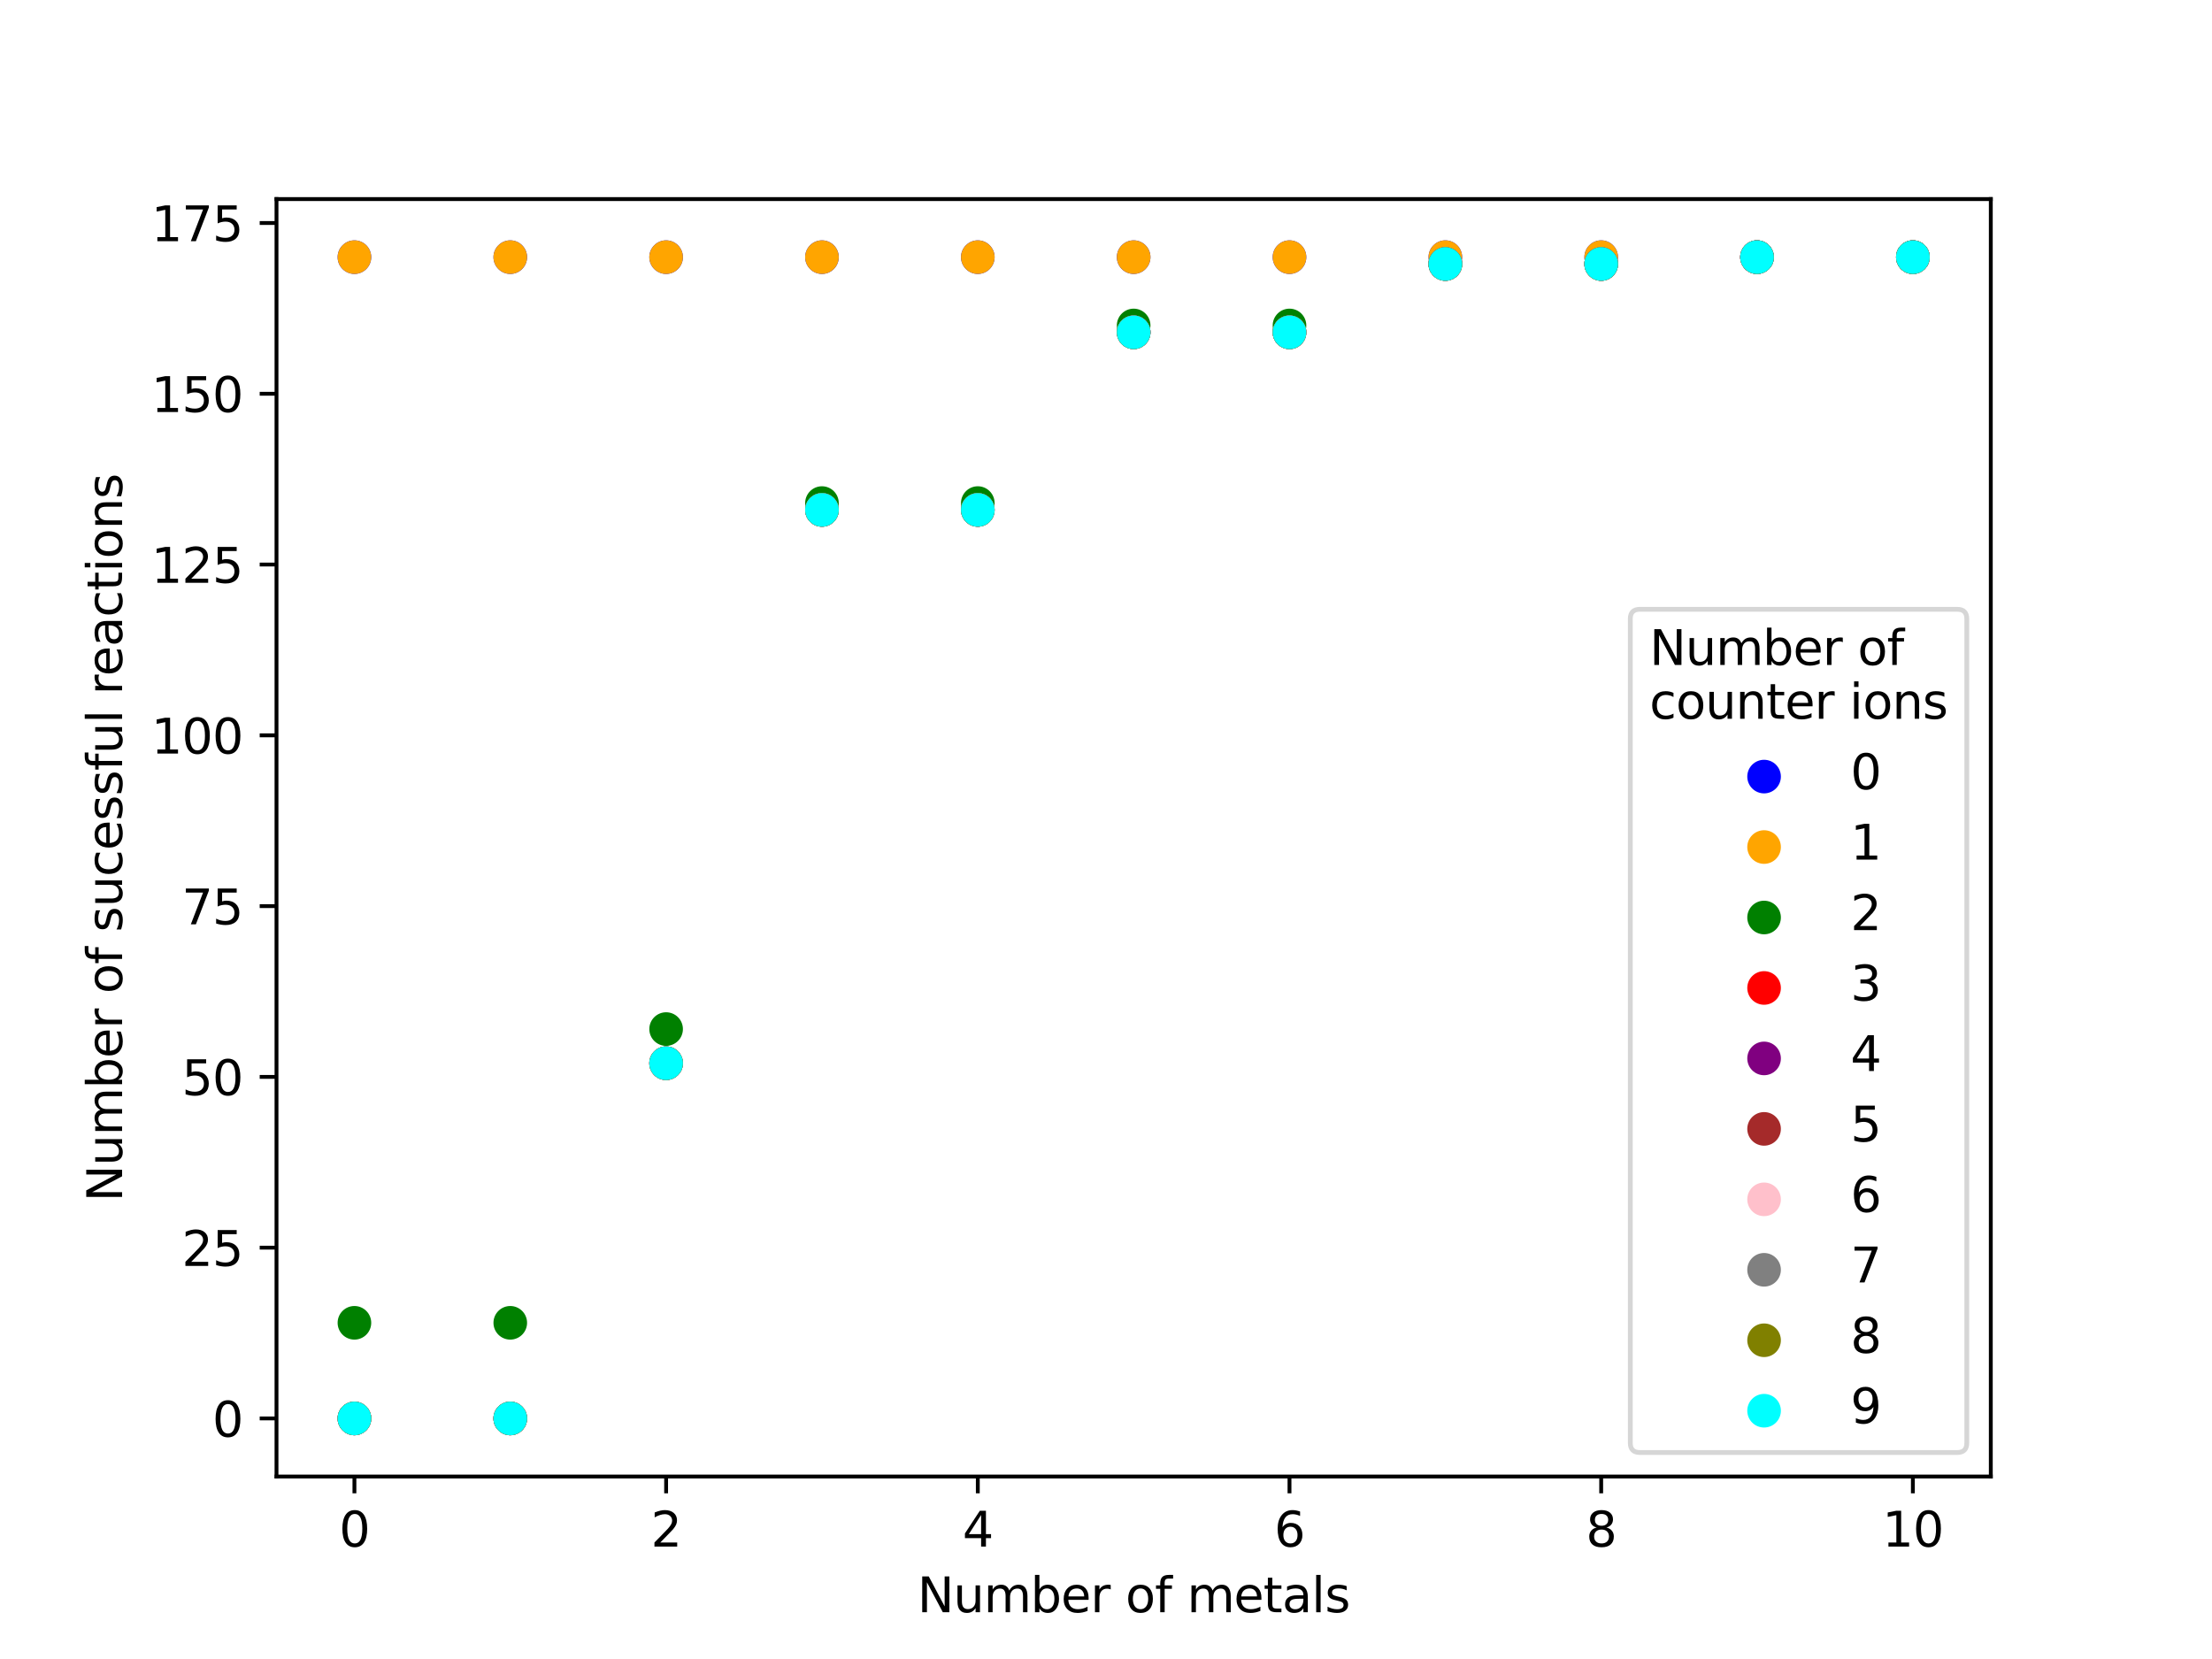 <?xml version="1.0" encoding="utf-8" standalone="no"?>
<!DOCTYPE svg PUBLIC "-//W3C//DTD SVG 1.1//EN"
  "http://www.w3.org/Graphics/SVG/1.1/DTD/svg11.dtd">
<svg xmlns:xlink="http://www.w3.org/1999/xlink" width="460.8pt" height="345.6pt" viewBox="0 0 460.8 345.6" xmlns="http://www.w3.org/2000/svg" version="1.1">
 <defs>
  <style type="text/css">*{stroke-linejoin: round; stroke-linecap: butt}</style>
 </defs>
 <g id="figure_1">
  <g id="patch_1">
   <path d="M 0 345.6 
L 460.8 345.6 
L 460.8 0 
L 0 0 
z
" style="fill: #ffffff"/>
  </g>
  <g id="axes_1">
   <g id="patch_2">
    <path d="M 57.6 307.584 
L 414.72 307.584 
L 414.72 41.472 
L 57.6 41.472 
z
" style="fill: #ffffff"/>
   </g>
   <g id="PathCollection_1">
    <defs>
     <path id="m3c2df9fb31" d="M 0 3 
C 0.796 3 1.559 2.684 2.121 2.121 
C 2.684 1.559 3 0.796 3 0 
C 3 -0.796 2.684 -1.559 2.121 -2.121 
C 1.559 -2.684 0.796 -3 0 -3 
C -0.796 -3 -1.559 -2.684 -2.121 -2.121 
C -2.684 -1.559 -3 -0.796 -3 0 
C -3 0.796 -2.684 1.559 -2.121 2.121 
C -1.559 2.684 -0.796 3 0 3 
z
" style="stroke: #0000ff"/>
    </defs>
    <g clip-path="url(#p693022cba6)">
     <use xlink:href="#m3c2df9fb31" x="73.833" y="53.568" style="fill: #0000ff; stroke: #0000ff"/>
     <use xlink:href="#m3c2df9fb31" x="106.298" y="53.568" style="fill: #0000ff; stroke: #0000ff"/>
     <use xlink:href="#m3c2df9fb31" x="138.764" y="53.568" style="fill: #0000ff; stroke: #0000ff"/>
     <use xlink:href="#m3c2df9fb31" x="171.229" y="53.568" style="fill: #0000ff; stroke: #0000ff"/>
     <use xlink:href="#m3c2df9fb31" x="203.695" y="53.568" style="fill: #0000ff; stroke: #0000ff"/>
     <use xlink:href="#m3c2df9fb31" x="236.16" y="53.568" style="fill: #0000ff; stroke: #0000ff"/>
     <use xlink:href="#m3c2df9fb31" x="268.625" y="53.568" style="fill: #0000ff; stroke: #0000ff"/>
     <use xlink:href="#m3c2df9fb31" x="333.556" y="53.568" style="fill: #0000ff; stroke: #0000ff"/>
     <use xlink:href="#m3c2df9fb31" x="366.022" y="53.568" style="fill: #0000ff; stroke: #0000ff"/>
     <use xlink:href="#m3c2df9fb31" x="398.487" y="53.568" style="fill: #0000ff; stroke: #0000ff"/>
     <use xlink:href="#m3c2df9fb31" x="301.091" y="53.568" style="fill: #0000ff; stroke: #0000ff"/>
    </g>
   </g>
   <g id="PathCollection_2">
    <defs>
     <path id="mc0af608141" d="M 0 3 
C 0.796 3 1.559 2.684 2.121 2.121 
C 2.684 1.559 3 0.796 3 0 
C 3 -0.796 2.684 -1.559 2.121 -2.121 
C 1.559 -2.684 0.796 -3 0 -3 
C -0.796 -3 -1.559 -2.684 -2.121 -2.121 
C -2.684 -1.559 -3 -0.796 -3 0 
C -3 0.796 -2.684 1.559 -2.121 2.121 
C -1.559 2.684 -0.796 3 0 3 
z
" style="stroke: #ffa500"/>
    </defs>
    <g clip-path="url(#p693022cba6)">
     <use xlink:href="#mc0af608141" x="73.833" y="53.568" style="fill: #ffa500; stroke: #ffa500"/>
     <use xlink:href="#mc0af608141" x="106.298" y="53.568" style="fill: #ffa500; stroke: #ffa500"/>
     <use xlink:href="#mc0af608141" x="138.764" y="53.568" style="fill: #ffa500; stroke: #ffa500"/>
     <use xlink:href="#mc0af608141" x="171.229" y="53.568" style="fill: #ffa500; stroke: #ffa500"/>
     <use xlink:href="#mc0af608141" x="203.695" y="53.568" style="fill: #ffa500; stroke: #ffa500"/>
     <use xlink:href="#mc0af608141" x="236.16" y="53.568" style="fill: #ffa500; stroke: #ffa500"/>
     <use xlink:href="#mc0af608141" x="268.625" y="53.568" style="fill: #ffa500; stroke: #ffa500"/>
     <use xlink:href="#mc0af608141" x="333.556" y="53.568" style="fill: #ffa500; stroke: #ffa500"/>
     <use xlink:href="#mc0af608141" x="398.487" y="53.568" style="fill: #ffa500; stroke: #ffa500"/>
     <use xlink:href="#mc0af608141" x="301.091" y="53.568" style="fill: #ffa500; stroke: #ffa500"/>
    </g>
   </g>
   <g id="PathCollection_3">
    <defs>
     <path id="m961f598b21" d="M 0 3 
C 0.796 3 1.559 2.684 2.121 2.121 
C 2.684 1.559 3 0.796 3 0 
C 3 -0.796 2.684 -1.559 2.121 -2.121 
C 1.559 -2.684 0.796 -3 0 -3 
C -0.796 -3 -1.559 -2.684 -2.121 -2.121 
C -2.684 -1.559 -3 -0.796 -3 0 
C -3 0.796 -2.684 1.559 -2.121 2.121 
C -1.559 2.684 -0.796 3 0 3 
z
" style="stroke: #008000"/>
    </defs>
    <g clip-path="url(#p693022cba6)">
     <use xlink:href="#m961f598b21" x="73.833" y="275.565" style="fill: #008000; stroke: #008000"/>
     <use xlink:href="#m961f598b21" x="106.298" y="275.565" style="fill: #008000; stroke: #008000"/>
     <use xlink:href="#m961f598b21" x="138.764" y="214.374" style="fill: #008000; stroke: #008000"/>
     <use xlink:href="#m961f598b21" x="171.229" y="104.798" style="fill: #008000; stroke: #008000"/>
     <use xlink:href="#m961f598b21" x="203.695" y="104.798" style="fill: #008000; stroke: #008000"/>
     <use xlink:href="#m961f598b21" x="236.16" y="67.799" style="fill: #008000; stroke: #008000"/>
     <use xlink:href="#m961f598b21" x="268.625" y="67.799" style="fill: #008000; stroke: #008000"/>
     <use xlink:href="#m961f598b21" x="333.556" y="54.991" style="fill: #008000; stroke: #008000"/>
     <use xlink:href="#m961f598b21" x="366.022" y="53.568" style="fill: #008000; stroke: #008000"/>
     <use xlink:href="#m961f598b21" x="398.487" y="53.568" style="fill: #008000; stroke: #008000"/>
     <use xlink:href="#m961f598b21" x="301.091" y="54.991" style="fill: #008000; stroke: #008000"/>
    </g>
   </g>
   <g id="PathCollection_4">
    <defs>
     <path id="m3fa88c0704" d="M 0 3 
C 0.796 3 1.559 2.684 2.121 2.121 
C 2.684 1.559 3 0.796 3 0 
C 3 -0.796 2.684 -1.559 2.121 -2.121 
C 1.559 -2.684 0.796 -3 0 -3 
C -0.796 -3 -1.559 -2.684 -2.121 -2.121 
C -2.684 -1.559 -3 -0.796 -3 0 
C -3 0.796 -2.684 1.559 -2.121 2.121 
C -1.559 2.684 -0.796 3 0 3 
z
" style="stroke: #ff0000"/>
    </defs>
    <g clip-path="url(#p693022cba6)">
     <use xlink:href="#m3fa88c0704" x="73.833" y="295.488" style="fill: #ff0000; stroke: #ff0000"/>
     <use xlink:href="#m3fa88c0704" x="106.298" y="295.488" style="fill: #ff0000; stroke: #ff0000"/>
     <use xlink:href="#m3fa88c0704" x="138.764" y="221.489" style="fill: #ff0000; stroke: #ff0000"/>
     <use xlink:href="#m3fa88c0704" x="171.229" y="106.221" style="fill: #ff0000; stroke: #ff0000"/>
     <use xlink:href="#m3fa88c0704" x="203.695" y="106.221" style="fill: #ff0000; stroke: #ff0000"/>
     <use xlink:href="#m3fa88c0704" x="236.16" y="69.222" style="fill: #ff0000; stroke: #ff0000"/>
     <use xlink:href="#m3fa88c0704" x="268.625" y="69.222" style="fill: #ff0000; stroke: #ff0000"/>
     <use xlink:href="#m3fa88c0704" x="301.091" y="54.991" style="fill: #ff0000; stroke: #ff0000"/>
     <use xlink:href="#m3fa88c0704" x="333.556" y="54.991" style="fill: #ff0000; stroke: #ff0000"/>
     <use xlink:href="#m3fa88c0704" x="366.022" y="53.568" style="fill: #ff0000; stroke: #ff0000"/>
     <use xlink:href="#m3fa88c0704" x="398.487" y="53.568" style="fill: #ff0000; stroke: #ff0000"/>
    </g>
   </g>
   <g id="PathCollection_5">
    <defs>
     <path id="m3fbda1995a" d="M 0 3 
C 0.796 3 1.559 2.684 2.121 2.121 
C 2.684 1.559 3 0.796 3 0 
C 3 -0.796 2.684 -1.559 2.121 -2.121 
C 1.559 -2.684 0.796 -3 0 -3 
C -0.796 -3 -1.559 -2.684 -2.121 -2.121 
C -2.684 -1.559 -3 -0.796 -3 0 
C -3 0.796 -2.684 1.559 -2.121 2.121 
C -1.559 2.684 -0.796 3 0 3 
z
" style="stroke: #800080"/>
    </defs>
    <g clip-path="url(#p693022cba6)">
     <use xlink:href="#m3fbda1995a" x="73.833" y="295.488" style="fill: #800080; stroke: #800080"/>
     <use xlink:href="#m3fbda1995a" x="106.298" y="295.488" style="fill: #800080; stroke: #800080"/>
     <use xlink:href="#m3fbda1995a" x="138.764" y="221.489" style="fill: #800080; stroke: #800080"/>
     <use xlink:href="#m3fbda1995a" x="171.229" y="106.221" style="fill: #800080; stroke: #800080"/>
     <use xlink:href="#m3fbda1995a" x="203.695" y="106.221" style="fill: #800080; stroke: #800080"/>
     <use xlink:href="#m3fbda1995a" x="236.16" y="69.222" style="fill: #800080; stroke: #800080"/>
     <use xlink:href="#m3fbda1995a" x="268.625" y="69.222" style="fill: #800080; stroke: #800080"/>
     <use xlink:href="#m3fbda1995a" x="301.091" y="54.991" style="fill: #800080; stroke: #800080"/>
     <use xlink:href="#m3fbda1995a" x="333.556" y="54.991" style="fill: #800080; stroke: #800080"/>
     <use xlink:href="#m3fbda1995a" x="366.022" y="53.568" style="fill: #800080; stroke: #800080"/>
     <use xlink:href="#m3fbda1995a" x="398.487" y="53.568" style="fill: #800080; stroke: #800080"/>
    </g>
   </g>
   <g id="PathCollection_6">
    <defs>
     <path id="m7c417152aa" d="M 0 3 
C 0.796 3 1.559 2.684 2.121 2.121 
C 2.684 1.559 3 0.796 3 0 
C 3 -0.796 2.684 -1.559 2.121 -2.121 
C 1.559 -2.684 0.796 -3 0 -3 
C -0.796 -3 -1.559 -2.684 -2.121 -2.121 
C -2.684 -1.559 -3 -0.796 -3 0 
C -3 0.796 -2.684 1.559 -2.121 2.121 
C -1.559 2.684 -0.796 3 0 3 
z
" style="stroke: #a52a2a"/>
    </defs>
    <g clip-path="url(#p693022cba6)">
     <use xlink:href="#m7c417152aa" x="73.833" y="295.488" style="fill: #a52a2a; stroke: #a52a2a"/>
     <use xlink:href="#m7c417152aa" x="106.298" y="295.488" style="fill: #a52a2a; stroke: #a52a2a"/>
     <use xlink:href="#m7c417152aa" x="138.764" y="221.489" style="fill: #a52a2a; stroke: #a52a2a"/>
     <use xlink:href="#m7c417152aa" x="171.229" y="106.221" style="fill: #a52a2a; stroke: #a52a2a"/>
     <use xlink:href="#m7c417152aa" x="203.695" y="106.221" style="fill: #a52a2a; stroke: #a52a2a"/>
     <use xlink:href="#m7c417152aa" x="236.16" y="69.222" style="fill: #a52a2a; stroke: #a52a2a"/>
     <use xlink:href="#m7c417152aa" x="301.091" y="54.991" style="fill: #a52a2a; stroke: #a52a2a"/>
     <use xlink:href="#m7c417152aa" x="333.556" y="54.991" style="fill: #a52a2a; stroke: #a52a2a"/>
     <use xlink:href="#m7c417152aa" x="366.022" y="53.568" style="fill: #a52a2a; stroke: #a52a2a"/>
     <use xlink:href="#m7c417152aa" x="398.487" y="53.568" style="fill: #a52a2a; stroke: #a52a2a"/>
     <use xlink:href="#m7c417152aa" x="268.625" y="69.222" style="fill: #a52a2a; stroke: #a52a2a"/>
    </g>
   </g>
   <g id="PathCollection_7">
    <defs>
     <path id="m33fa71c4ae" d="M 0 3 
C 0.796 3 1.559 2.684 2.121 2.121 
C 2.684 1.559 3 0.796 3 0 
C 3 -0.796 2.684 -1.559 2.121 -2.121 
C 1.559 -2.684 0.796 -3 0 -3 
C -0.796 -3 -1.559 -2.684 -2.121 -2.121 
C -2.684 -1.559 -3 -0.796 -3 0 
C -3 0.796 -2.684 1.559 -2.121 2.121 
C -1.559 2.684 -0.796 3 0 3 
z
" style="stroke: #ffc0cb"/>
    </defs>
    <g clip-path="url(#p693022cba6)">
     <use xlink:href="#m33fa71c4ae" x="73.833" y="295.488" style="fill: #ffc0cb; stroke: #ffc0cb"/>
     <use xlink:href="#m33fa71c4ae" x="106.298" y="295.488" style="fill: #ffc0cb; stroke: #ffc0cb"/>
     <use xlink:href="#m33fa71c4ae" x="138.764" y="221.489" style="fill: #ffc0cb; stroke: #ffc0cb"/>
     <use xlink:href="#m33fa71c4ae" x="171.229" y="106.221" style="fill: #ffc0cb; stroke: #ffc0cb"/>
     <use xlink:href="#m33fa71c4ae" x="203.695" y="106.221" style="fill: #ffc0cb; stroke: #ffc0cb"/>
     <use xlink:href="#m33fa71c4ae" x="236.16" y="69.222" style="fill: #ffc0cb; stroke: #ffc0cb"/>
     <use xlink:href="#m33fa71c4ae" x="301.091" y="54.991" style="fill: #ffc0cb; stroke: #ffc0cb"/>
     <use xlink:href="#m33fa71c4ae" x="333.556" y="54.991" style="fill: #ffc0cb; stroke: #ffc0cb"/>
     <use xlink:href="#m33fa71c4ae" x="366.022" y="53.568" style="fill: #ffc0cb; stroke: #ffc0cb"/>
     <use xlink:href="#m33fa71c4ae" x="398.487" y="53.568" style="fill: #ffc0cb; stroke: #ffc0cb"/>
     <use xlink:href="#m33fa71c4ae" x="268.625" y="69.222" style="fill: #ffc0cb; stroke: #ffc0cb"/>
    </g>
   </g>
   <g id="PathCollection_8">
    <defs>
     <path id="m81c1a10c35" d="M 0 3 
C 0.796 3 1.559 2.684 2.121 2.121 
C 2.684 1.559 3 0.796 3 0 
C 3 -0.796 2.684 -1.559 2.121 -2.121 
C 1.559 -2.684 0.796 -3 0 -3 
C -0.796 -3 -1.559 -2.684 -2.121 -2.121 
C -2.684 -1.559 -3 -0.796 -3 0 
C -3 0.796 -2.684 1.559 -2.121 2.121 
C -1.559 2.684 -0.796 3 0 3 
z
" style="stroke: #808080"/>
    </defs>
    <g clip-path="url(#p693022cba6)">
     <use xlink:href="#m81c1a10c35" x="73.833" y="295.488" style="fill: #808080; stroke: #808080"/>
     <use xlink:href="#m81c1a10c35" x="106.298" y="295.488" style="fill: #808080; stroke: #808080"/>
     <use xlink:href="#m81c1a10c35" x="138.764" y="221.489" style="fill: #808080; stroke: #808080"/>
     <use xlink:href="#m81c1a10c35" x="171.229" y="106.221" style="fill: #808080; stroke: #808080"/>
     <use xlink:href="#m81c1a10c35" x="203.695" y="106.221" style="fill: #808080; stroke: #808080"/>
     <use xlink:href="#m81c1a10c35" x="236.16" y="69.222" style="fill: #808080; stroke: #808080"/>
     <use xlink:href="#m81c1a10c35" x="301.091" y="54.991" style="fill: #808080; stroke: #808080"/>
     <use xlink:href="#m81c1a10c35" x="333.556" y="54.991" style="fill: #808080; stroke: #808080"/>
     <use xlink:href="#m81c1a10c35" x="366.022" y="53.568" style="fill: #808080; stroke: #808080"/>
     <use xlink:href="#m81c1a10c35" x="398.487" y="53.568" style="fill: #808080; stroke: #808080"/>
     <use xlink:href="#m81c1a10c35" x="268.625" y="69.222" style="fill: #808080; stroke: #808080"/>
    </g>
   </g>
   <g id="PathCollection_9">
    <defs>
     <path id="m18d549d0c8" d="M 0 3 
C 0.796 3 1.559 2.684 2.121 2.121 
C 2.684 1.559 3 0.796 3 0 
C 3 -0.796 2.684 -1.559 2.121 -2.121 
C 1.559 -2.684 0.796 -3 0 -3 
C -0.796 -3 -1.559 -2.684 -2.121 -2.121 
C -2.684 -1.559 -3 -0.796 -3 0 
C -3 0.796 -2.684 1.559 -2.121 2.121 
C -1.559 2.684 -0.796 3 0 3 
z
" style="stroke: #808000"/>
    </defs>
    <g clip-path="url(#p693022cba6)">
     <use xlink:href="#m18d549d0c8" x="73.833" y="295.488" style="fill: #808000; stroke: #808000"/>
     <use xlink:href="#m18d549d0c8" x="106.298" y="295.488" style="fill: #808000; stroke: #808000"/>
     <use xlink:href="#m18d549d0c8" x="138.764" y="221.489" style="fill: #808000; stroke: #808000"/>
     <use xlink:href="#m18d549d0c8" x="171.229" y="106.221" style="fill: #808000; stroke: #808000"/>
     <use xlink:href="#m18d549d0c8" x="203.695" y="106.221" style="fill: #808000; stroke: #808000"/>
     <use xlink:href="#m18d549d0c8" x="236.16" y="69.222" style="fill: #808000; stroke: #808000"/>
     <use xlink:href="#m18d549d0c8" x="301.091" y="54.991" style="fill: #808000; stroke: #808000"/>
     <use xlink:href="#m18d549d0c8" x="333.556" y="54.991" style="fill: #808000; stroke: #808000"/>
     <use xlink:href="#m18d549d0c8" x="366.022" y="53.568" style="fill: #808000; stroke: #808000"/>
     <use xlink:href="#m18d549d0c8" x="398.487" y="53.568" style="fill: #808000; stroke: #808000"/>
     <use xlink:href="#m18d549d0c8" x="268.625" y="69.222" style="fill: #808000; stroke: #808000"/>
    </g>
   </g>
   <g id="PathCollection_10">
    <defs>
     <path id="m7b844d0c70" d="M 0 3 
C 0.796 3 1.559 2.684 2.121 2.121 
C 2.684 1.559 3 0.796 3 0 
C 3 -0.796 2.684 -1.559 2.121 -2.121 
C 1.559 -2.684 0.796 -3 0 -3 
C -0.796 -3 -1.559 -2.684 -2.121 -2.121 
C -2.684 -1.559 -3 -0.796 -3 0 
C -3 0.796 -2.684 1.559 -2.121 2.121 
C -1.559 2.684 -0.796 3 0 3 
z
" style="stroke: #00ffff"/>
    </defs>
    <g clip-path="url(#p693022cba6)">
     <use xlink:href="#m7b844d0c70" x="73.833" y="295.488" style="fill: #00ffff; stroke: #00ffff"/>
     <use xlink:href="#m7b844d0c70" x="106.298" y="295.488" style="fill: #00ffff; stroke: #00ffff"/>
     <use xlink:href="#m7b844d0c70" x="138.764" y="221.489" style="fill: #00ffff; stroke: #00ffff"/>
     <use xlink:href="#m7b844d0c70" x="171.229" y="106.221" style="fill: #00ffff; stroke: #00ffff"/>
     <use xlink:href="#m7b844d0c70" x="203.695" y="106.221" style="fill: #00ffff; stroke: #00ffff"/>
     <use xlink:href="#m7b844d0c70" x="236.16" y="69.222" style="fill: #00ffff; stroke: #00ffff"/>
     <use xlink:href="#m7b844d0c70" x="301.091" y="54.991" style="fill: #00ffff; stroke: #00ffff"/>
     <use xlink:href="#m7b844d0c70" x="333.556" y="54.991" style="fill: #00ffff; stroke: #00ffff"/>
     <use xlink:href="#m7b844d0c70" x="366.022" y="53.568" style="fill: #00ffff; stroke: #00ffff"/>
     <use xlink:href="#m7b844d0c70" x="398.487" y="53.568" style="fill: #00ffff; stroke: #00ffff"/>
     <use xlink:href="#m7b844d0c70" x="268.625" y="69.222" style="fill: #00ffff; stroke: #00ffff"/>
    </g>
   </g>
   <g id="matplotlib.axis_1">
    <g id="xtick_1">
     <g id="line2d_1">
      <defs>
       <path id="mc5e85be630" d="M 0 0 
L 0 3.5 
" style="stroke: #000000; stroke-width: 0.8"/>
      </defs>
      <g>
       <use xlink:href="#mc5e85be630" x="73.833" y="307.584" style="stroke: #000000; stroke-width: 0.8"/>
      </g>
     </g>
     <g id="text_1">
      <!-- 0 -->
      <g transform="translate(70.651 322.182) scale(0.1 -0.1)">
       <defs>
        <path id="DejaVuSans-30" d="M 2034 4250 
Q 1547 4250 1301 3770 
Q 1056 3291 1056 2328 
Q 1056 1369 1301 889 
Q 1547 409 2034 409 
Q 2525 409 2770 889 
Q 3016 1369 3016 2328 
Q 3016 3291 2770 3770 
Q 2525 4250 2034 4250 
z
M 2034 4750 
Q 2819 4750 3233 4129 
Q 3647 3509 3647 2328 
Q 3647 1150 3233 529 
Q 2819 -91 2034 -91 
Q 1250 -91 836 529 
Q 422 1150 422 2328 
Q 422 3509 836 4129 
Q 1250 4750 2034 4750 
z
" transform="scale(0.016)"/>
       </defs>
       <use xlink:href="#DejaVuSans-30"/>
      </g>
     </g>
    </g>
    <g id="xtick_2">
     <g id="line2d_2">
      <g>
       <use xlink:href="#mc5e85be630" x="138.764" y="307.584" style="stroke: #000000; stroke-width: 0.8"/>
      </g>
     </g>
     <g id="text_2">
      <!-- 2 -->
      <g transform="translate(135.582 322.182) scale(0.1 -0.1)">
       <defs>
        <path id="DejaVuSans-32" d="M 1228 531 
L 3431 531 
L 3431 0 
L 469 0 
L 469 531 
Q 828 903 1448 1529 
Q 2069 2156 2228 2338 
Q 2531 2678 2651 2914 
Q 2772 3150 2772 3378 
Q 2772 3750 2511 3984 
Q 2250 4219 1831 4219 
Q 1534 4219 1204 4116 
Q 875 4013 500 3803 
L 500 4441 
Q 881 4594 1212 4672 
Q 1544 4750 1819 4750 
Q 2544 4750 2975 4387 
Q 3406 4025 3406 3419 
Q 3406 3131 3298 2873 
Q 3191 2616 2906 2266 
Q 2828 2175 2409 1742 
Q 1991 1309 1228 531 
z
" transform="scale(0.016)"/>
       </defs>
       <use xlink:href="#DejaVuSans-32"/>
      </g>
     </g>
    </g>
    <g id="xtick_3">
     <g id="line2d_3">
      <g>
       <use xlink:href="#mc5e85be630" x="203.695" y="307.584" style="stroke: #000000; stroke-width: 0.8"/>
      </g>
     </g>
     <g id="text_3">
      <!-- 4 -->
      <g transform="translate(200.513 322.182) scale(0.1 -0.1)">
       <defs>
        <path id="DejaVuSans-34" d="M 2419 4116 
L 825 1625 
L 2419 1625 
L 2419 4116 
z
M 2253 4666 
L 3047 4666 
L 3047 1625 
L 3713 1625 
L 3713 1100 
L 3047 1100 
L 3047 0 
L 2419 0 
L 2419 1100 
L 313 1100 
L 313 1709 
L 2253 4666 
z
" transform="scale(0.016)"/>
       </defs>
       <use xlink:href="#DejaVuSans-34"/>
      </g>
     </g>
    </g>
    <g id="xtick_4">
     <g id="line2d_4">
      <g>
       <use xlink:href="#mc5e85be630" x="268.625" y="307.584" style="stroke: #000000; stroke-width: 0.8"/>
      </g>
     </g>
     <g id="text_4">
      <!-- 6 -->
      <g transform="translate(265.444 322.182) scale(0.1 -0.1)">
       <defs>
        <path id="DejaVuSans-36" d="M 2113 2584 
Q 1688 2584 1439 2293 
Q 1191 2003 1191 1497 
Q 1191 994 1439 701 
Q 1688 409 2113 409 
Q 2538 409 2786 701 
Q 3034 994 3034 1497 
Q 3034 2003 2786 2293 
Q 2538 2584 2113 2584 
z
M 3366 4563 
L 3366 3988 
Q 3128 4100 2886 4159 
Q 2644 4219 2406 4219 
Q 1781 4219 1451 3797 
Q 1122 3375 1075 2522 
Q 1259 2794 1537 2939 
Q 1816 3084 2150 3084 
Q 2853 3084 3261 2657 
Q 3669 2231 3669 1497 
Q 3669 778 3244 343 
Q 2819 -91 2113 -91 
Q 1303 -91 875 529 
Q 447 1150 447 2328 
Q 447 3434 972 4092 
Q 1497 4750 2381 4750 
Q 2619 4750 2861 4703 
Q 3103 4656 3366 4563 
z
" transform="scale(0.016)"/>
       </defs>
       <use xlink:href="#DejaVuSans-36"/>
      </g>
     </g>
    </g>
    <g id="xtick_5">
     <g id="line2d_5">
      <g>
       <use xlink:href="#mc5e85be630" x="333.556" y="307.584" style="stroke: #000000; stroke-width: 0.8"/>
      </g>
     </g>
     <g id="text_5">
      <!-- 8 -->
      <g transform="translate(330.375 322.182) scale(0.1 -0.1)">
       <defs>
        <path id="DejaVuSans-38" d="M 2034 2216 
Q 1584 2216 1326 1975 
Q 1069 1734 1069 1313 
Q 1069 891 1326 650 
Q 1584 409 2034 409 
Q 2484 409 2743 651 
Q 3003 894 3003 1313 
Q 3003 1734 2745 1975 
Q 2488 2216 2034 2216 
z
M 1403 2484 
Q 997 2584 770 2862 
Q 544 3141 544 3541 
Q 544 4100 942 4425 
Q 1341 4750 2034 4750 
Q 2731 4750 3128 4425 
Q 3525 4100 3525 3541 
Q 3525 3141 3298 2862 
Q 3072 2584 2669 2484 
Q 3125 2378 3379 2068 
Q 3634 1759 3634 1313 
Q 3634 634 3220 271 
Q 2806 -91 2034 -91 
Q 1263 -91 848 271 
Q 434 634 434 1313 
Q 434 1759 690 2068 
Q 947 2378 1403 2484 
z
M 1172 3481 
Q 1172 3119 1398 2916 
Q 1625 2713 2034 2713 
Q 2441 2713 2670 2916 
Q 2900 3119 2900 3481 
Q 2900 3844 2670 4047 
Q 2441 4250 2034 4250 
Q 1625 4250 1398 4047 
Q 1172 3844 1172 3481 
z
" transform="scale(0.016)"/>
       </defs>
       <use xlink:href="#DejaVuSans-38"/>
      </g>
     </g>
    </g>
    <g id="xtick_6">
     <g id="line2d_6">
      <g>
       <use xlink:href="#mc5e85be630" x="398.487" y="307.584" style="stroke: #000000; stroke-width: 0.8"/>
      </g>
     </g>
     <g id="text_6">
      <!-- 10 -->
      <g transform="translate(392.125 322.182) scale(0.1 -0.1)">
       <defs>
        <path id="DejaVuSans-31" d="M 794 531 
L 1825 531 
L 1825 4091 
L 703 3866 
L 703 4441 
L 1819 4666 
L 2450 4666 
L 2450 531 
L 3481 531 
L 3481 0 
L 794 0 
L 794 531 
z
" transform="scale(0.016)"/>
       </defs>
       <use xlink:href="#DejaVuSans-31"/>
       <use xlink:href="#DejaVuSans-30" x="63.623"/>
      </g>
     </g>
    </g>
    <g id="text_7">
     <!-- Number of metals -->
     <g transform="translate(191.112 335.861) scale(0.1 -0.1)">
      <defs>
       <path id="DejaVuSans-4e" d="M 628 4666 
L 1478 4666 
L 3547 763 
L 3547 4666 
L 4159 4666 
L 4159 0 
L 3309 0 
L 1241 3903 
L 1241 0 
L 628 0 
L 628 4666 
z
" transform="scale(0.016)"/>
       <path id="DejaVuSans-75" d="M 544 1381 
L 544 3500 
L 1119 3500 
L 1119 1403 
Q 1119 906 1312 657 
Q 1506 409 1894 409 
Q 2359 409 2629 706 
Q 2900 1003 2900 1516 
L 2900 3500 
L 3475 3500 
L 3475 0 
L 2900 0 
L 2900 538 
Q 2691 219 2414 64 
Q 2138 -91 1772 -91 
Q 1169 -91 856 284 
Q 544 659 544 1381 
z
M 1991 3584 
L 1991 3584 
z
" transform="scale(0.016)"/>
       <path id="DejaVuSans-6d" d="M 3328 2828 
Q 3544 3216 3844 3400 
Q 4144 3584 4550 3584 
Q 5097 3584 5394 3201 
Q 5691 2819 5691 2113 
L 5691 0 
L 5113 0 
L 5113 2094 
Q 5113 2597 4934 2840 
Q 4756 3084 4391 3084 
Q 3944 3084 3684 2787 
Q 3425 2491 3425 1978 
L 3425 0 
L 2847 0 
L 2847 2094 
Q 2847 2600 2669 2842 
Q 2491 3084 2119 3084 
Q 1678 3084 1418 2786 
Q 1159 2488 1159 1978 
L 1159 0 
L 581 0 
L 581 3500 
L 1159 3500 
L 1159 2956 
Q 1356 3278 1631 3431 
Q 1906 3584 2284 3584 
Q 2666 3584 2933 3390 
Q 3200 3197 3328 2828 
z
" transform="scale(0.016)"/>
       <path id="DejaVuSans-62" d="M 3116 1747 
Q 3116 2381 2855 2742 
Q 2594 3103 2138 3103 
Q 1681 3103 1420 2742 
Q 1159 2381 1159 1747 
Q 1159 1113 1420 752 
Q 1681 391 2138 391 
Q 2594 391 2855 752 
Q 3116 1113 3116 1747 
z
M 1159 2969 
Q 1341 3281 1617 3432 
Q 1894 3584 2278 3584 
Q 2916 3584 3314 3078 
Q 3713 2572 3713 1747 
Q 3713 922 3314 415 
Q 2916 -91 2278 -91 
Q 1894 -91 1617 61 
Q 1341 213 1159 525 
L 1159 0 
L 581 0 
L 581 4863 
L 1159 4863 
L 1159 2969 
z
" transform="scale(0.016)"/>
       <path id="DejaVuSans-65" d="M 3597 1894 
L 3597 1613 
L 953 1613 
Q 991 1019 1311 708 
Q 1631 397 2203 397 
Q 2534 397 2845 478 
Q 3156 559 3463 722 
L 3463 178 
Q 3153 47 2828 -22 
Q 2503 -91 2169 -91 
Q 1331 -91 842 396 
Q 353 884 353 1716 
Q 353 2575 817 3079 
Q 1281 3584 2069 3584 
Q 2775 3584 3186 3129 
Q 3597 2675 3597 1894 
z
M 3022 2063 
Q 3016 2534 2758 2815 
Q 2500 3097 2075 3097 
Q 1594 3097 1305 2825 
Q 1016 2553 972 2059 
L 3022 2063 
z
" transform="scale(0.016)"/>
       <path id="DejaVuSans-72" d="M 2631 2963 
Q 2534 3019 2420 3045 
Q 2306 3072 2169 3072 
Q 1681 3072 1420 2755 
Q 1159 2438 1159 1844 
L 1159 0 
L 581 0 
L 581 3500 
L 1159 3500 
L 1159 2956 
Q 1341 3275 1631 3429 
Q 1922 3584 2338 3584 
Q 2397 3584 2469 3576 
Q 2541 3569 2628 3553 
L 2631 2963 
z
" transform="scale(0.016)"/>
       <path id="DejaVuSans-20" transform="scale(0.016)"/>
       <path id="DejaVuSans-6f" d="M 1959 3097 
Q 1497 3097 1228 2736 
Q 959 2375 959 1747 
Q 959 1119 1226 758 
Q 1494 397 1959 397 
Q 2419 397 2687 759 
Q 2956 1122 2956 1747 
Q 2956 2369 2687 2733 
Q 2419 3097 1959 3097 
z
M 1959 3584 
Q 2709 3584 3137 3096 
Q 3566 2609 3566 1747 
Q 3566 888 3137 398 
Q 2709 -91 1959 -91 
Q 1206 -91 779 398 
Q 353 888 353 1747 
Q 353 2609 779 3096 
Q 1206 3584 1959 3584 
z
" transform="scale(0.016)"/>
       <path id="DejaVuSans-66" d="M 2375 4863 
L 2375 4384 
L 1825 4384 
Q 1516 4384 1395 4259 
Q 1275 4134 1275 3809 
L 1275 3500 
L 2222 3500 
L 2222 3053 
L 1275 3053 
L 1275 0 
L 697 0 
L 697 3053 
L 147 3053 
L 147 3500 
L 697 3500 
L 697 3744 
Q 697 4328 969 4595 
Q 1241 4863 1831 4863 
L 2375 4863 
z
" transform="scale(0.016)"/>
       <path id="DejaVuSans-74" d="M 1172 4494 
L 1172 3500 
L 2356 3500 
L 2356 3053 
L 1172 3053 
L 1172 1153 
Q 1172 725 1289 603 
Q 1406 481 1766 481 
L 2356 481 
L 2356 0 
L 1766 0 
Q 1100 0 847 248 
Q 594 497 594 1153 
L 594 3053 
L 172 3053 
L 172 3500 
L 594 3500 
L 594 4494 
L 1172 4494 
z
" transform="scale(0.016)"/>
       <path id="DejaVuSans-61" d="M 2194 1759 
Q 1497 1759 1228 1600 
Q 959 1441 959 1056 
Q 959 750 1161 570 
Q 1363 391 1709 391 
Q 2188 391 2477 730 
Q 2766 1069 2766 1631 
L 2766 1759 
L 2194 1759 
z
M 3341 1997 
L 3341 0 
L 2766 0 
L 2766 531 
Q 2569 213 2275 61 
Q 1981 -91 1556 -91 
Q 1019 -91 701 211 
Q 384 513 384 1019 
Q 384 1609 779 1909 
Q 1175 2209 1959 2209 
L 2766 2209 
L 2766 2266 
Q 2766 2663 2505 2880 
Q 2244 3097 1772 3097 
Q 1472 3097 1187 3025 
Q 903 2953 641 2809 
L 641 3341 
Q 956 3463 1253 3523 
Q 1550 3584 1831 3584 
Q 2591 3584 2966 3190 
Q 3341 2797 3341 1997 
z
" transform="scale(0.016)"/>
       <path id="DejaVuSans-6c" d="M 603 4863 
L 1178 4863 
L 1178 0 
L 603 0 
L 603 4863 
z
" transform="scale(0.016)"/>
       <path id="DejaVuSans-73" d="M 2834 3397 
L 2834 2853 
Q 2591 2978 2328 3040 
Q 2066 3103 1784 3103 
Q 1356 3103 1142 2972 
Q 928 2841 928 2578 
Q 928 2378 1081 2264 
Q 1234 2150 1697 2047 
L 1894 2003 
Q 2506 1872 2764 1633 
Q 3022 1394 3022 966 
Q 3022 478 2636 193 
Q 2250 -91 1575 -91 
Q 1294 -91 989 -36 
Q 684 19 347 128 
L 347 722 
Q 666 556 975 473 
Q 1284 391 1588 391 
Q 1994 391 2212 530 
Q 2431 669 2431 922 
Q 2431 1156 2273 1281 
Q 2116 1406 1581 1522 
L 1381 1569 
Q 847 1681 609 1914 
Q 372 2147 372 2553 
Q 372 3047 722 3315 
Q 1072 3584 1716 3584 
Q 2034 3584 2315 3537 
Q 2597 3491 2834 3397 
z
" transform="scale(0.016)"/>
      </defs>
      <use xlink:href="#DejaVuSans-4e"/>
      <use xlink:href="#DejaVuSans-75" x="74.805"/>
      <use xlink:href="#DejaVuSans-6d" x="138.184"/>
      <use xlink:href="#DejaVuSans-62" x="235.596"/>
      <use xlink:href="#DejaVuSans-65" x="299.072"/>
      <use xlink:href="#DejaVuSans-72" x="360.596"/>
      <use xlink:href="#DejaVuSans-20" x="401.709"/>
      <use xlink:href="#DejaVuSans-6f" x="433.496"/>
      <use xlink:href="#DejaVuSans-66" x="494.678"/>
      <use xlink:href="#DejaVuSans-20" x="529.883"/>
      <use xlink:href="#DejaVuSans-6d" x="561.67"/>
      <use xlink:href="#DejaVuSans-65" x="659.082"/>
      <use xlink:href="#DejaVuSans-74" x="720.605"/>
      <use xlink:href="#DejaVuSans-61" x="759.814"/>
      <use xlink:href="#DejaVuSans-6c" x="821.094"/>
      <use xlink:href="#DejaVuSans-73" x="848.877"/>
     </g>
    </g>
   </g>
   <g id="matplotlib.axis_2">
    <g id="ytick_1">
     <g id="line2d_7">
      <defs>
       <path id="m4b95b5b2f3" d="M 0 0 
L -3.5 0 
" style="stroke: #000000; stroke-width: 0.8"/>
      </defs>
      <g>
       <use xlink:href="#m4b95b5b2f3" x="57.6" y="295.488" style="stroke: #000000; stroke-width: 0.8"/>
      </g>
     </g>
     <g id="text_8">
      <!-- 0 -->
      <g transform="translate(44.237 299.287) scale(0.1 -0.1)">
       <use xlink:href="#DejaVuSans-30"/>
      </g>
     </g>
    </g>
    <g id="ytick_2">
     <g id="line2d_8">
      <g>
       <use xlink:href="#m4b95b5b2f3" x="57.6" y="259.912" style="stroke: #000000; stroke-width: 0.8"/>
      </g>
     </g>
     <g id="text_9">
      <!-- 25 -->
      <g transform="translate(37.875 263.711) scale(0.1 -0.1)">
       <defs>
        <path id="DejaVuSans-35" d="M 691 4666 
L 3169 4666 
L 3169 4134 
L 1269 4134 
L 1269 2991 
Q 1406 3038 1543 3061 
Q 1681 3084 1819 3084 
Q 2600 3084 3056 2656 
Q 3513 2228 3513 1497 
Q 3513 744 3044 326 
Q 2575 -91 1722 -91 
Q 1428 -91 1123 -41 
Q 819 9 494 109 
L 494 744 
Q 775 591 1075 516 
Q 1375 441 1709 441 
Q 2250 441 2565 725 
Q 2881 1009 2881 1497 
Q 2881 1984 2565 2268 
Q 2250 2553 1709 2553 
Q 1456 2553 1204 2497 
Q 953 2441 691 2322 
L 691 4666 
z
" transform="scale(0.016)"/>
       </defs>
       <use xlink:href="#DejaVuSans-32"/>
       <use xlink:href="#DejaVuSans-35" x="63.623"/>
      </g>
     </g>
    </g>
    <g id="ytick_3">
     <g id="line2d_9">
      <g>
       <use xlink:href="#m4b95b5b2f3" x="57.6" y="224.335" style="stroke: #000000; stroke-width: 0.8"/>
      </g>
     </g>
     <g id="text_10">
      <!-- 50 -->
      <g transform="translate(37.875 228.134) scale(0.1 -0.1)">
       <use xlink:href="#DejaVuSans-35"/>
       <use xlink:href="#DejaVuSans-30" x="63.623"/>
      </g>
     </g>
    </g>
    <g id="ytick_4">
     <g id="line2d_10">
      <g>
       <use xlink:href="#m4b95b5b2f3" x="57.6" y="188.759" style="stroke: #000000; stroke-width: 0.8"/>
      </g>
     </g>
     <g id="text_11">
      <!-- 75 -->
      <g transform="translate(37.875 192.558) scale(0.1 -0.1)">
       <defs>
        <path id="DejaVuSans-37" d="M 525 4666 
L 3525 4666 
L 3525 4397 
L 1831 0 
L 1172 0 
L 2766 4134 
L 525 4134 
L 525 4666 
z
" transform="scale(0.016)"/>
       </defs>
       <use xlink:href="#DejaVuSans-37"/>
       <use xlink:href="#DejaVuSans-35" x="63.623"/>
      </g>
     </g>
    </g>
    <g id="ytick_5">
     <g id="line2d_11">
      <g>
       <use xlink:href="#m4b95b5b2f3" x="57.6" y="153.182" style="stroke: #000000; stroke-width: 0.8"/>
      </g>
     </g>
     <g id="text_12">
      <!-- 100 -->
      <g transform="translate(31.512 156.981) scale(0.1 -0.1)">
       <use xlink:href="#DejaVuSans-31"/>
       <use xlink:href="#DejaVuSans-30" x="63.623"/>
       <use xlink:href="#DejaVuSans-30" x="127.246"/>
      </g>
     </g>
    </g>
    <g id="ytick_6">
     <g id="line2d_12">
      <g>
       <use xlink:href="#m4b95b5b2f3" x="57.6" y="117.606" style="stroke: #000000; stroke-width: 0.8"/>
      </g>
     </g>
     <g id="text_13">
      <!-- 125 -->
      <g transform="translate(31.512 121.405) scale(0.1 -0.1)">
       <use xlink:href="#DejaVuSans-31"/>
       <use xlink:href="#DejaVuSans-32" x="63.623"/>
       <use xlink:href="#DejaVuSans-35" x="127.246"/>
      </g>
     </g>
    </g>
    <g id="ytick_7">
     <g id="line2d_13">
      <g>
       <use xlink:href="#m4b95b5b2f3" x="57.6" y="82.029" style="stroke: #000000; stroke-width: 0.8"/>
      </g>
     </g>
     <g id="text_14">
      <!-- 150 -->
      <g transform="translate(31.512 85.828) scale(0.1 -0.1)">
       <use xlink:href="#DejaVuSans-31"/>
       <use xlink:href="#DejaVuSans-35" x="63.623"/>
       <use xlink:href="#DejaVuSans-30" x="127.246"/>
      </g>
     </g>
    </g>
    <g id="ytick_8">
     <g id="line2d_14">
      <g>
       <use xlink:href="#m4b95b5b2f3" x="57.6" y="46.453" style="stroke: #000000; stroke-width: 0.8"/>
      </g>
     </g>
     <g id="text_15">
      <!-- 175 -->
      <g transform="translate(31.512 50.252) scale(0.1 -0.1)">
       <use xlink:href="#DejaVuSans-31"/>
       <use xlink:href="#DejaVuSans-37" x="63.623"/>
       <use xlink:href="#DejaVuSans-35" x="127.246"/>
      </g>
     </g>
    </g>
    <g id="text_16">
     <!-- Number of sucessful reactions -->
     <g transform="translate(25.433 250.342) rotate(-90) scale(0.1 -0.1)">
      <defs>
       <path id="DejaVuSans-63" d="M 3122 3366 
L 3122 2828 
Q 2878 2963 2633 3030 
Q 2388 3097 2138 3097 
Q 1578 3097 1268 2742 
Q 959 2388 959 1747 
Q 959 1106 1268 751 
Q 1578 397 2138 397 
Q 2388 397 2633 464 
Q 2878 531 3122 666 
L 3122 134 
Q 2881 22 2623 -34 
Q 2366 -91 2075 -91 
Q 1284 -91 818 406 
Q 353 903 353 1747 
Q 353 2603 823 3093 
Q 1294 3584 2113 3584 
Q 2378 3584 2631 3529 
Q 2884 3475 3122 3366 
z
" transform="scale(0.016)"/>
       <path id="DejaVuSans-69" d="M 603 3500 
L 1178 3500 
L 1178 0 
L 603 0 
L 603 3500 
z
M 603 4863 
L 1178 4863 
L 1178 4134 
L 603 4134 
L 603 4863 
z
" transform="scale(0.016)"/>
       <path id="DejaVuSans-6e" d="M 3513 2113 
L 3513 0 
L 2938 0 
L 2938 2094 
Q 2938 2591 2744 2837 
Q 2550 3084 2163 3084 
Q 1697 3084 1428 2787 
Q 1159 2491 1159 1978 
L 1159 0 
L 581 0 
L 581 3500 
L 1159 3500 
L 1159 2956 
Q 1366 3272 1645 3428 
Q 1925 3584 2291 3584 
Q 2894 3584 3203 3211 
Q 3513 2838 3513 2113 
z
" transform="scale(0.016)"/>
      </defs>
      <use xlink:href="#DejaVuSans-4e"/>
      <use xlink:href="#DejaVuSans-75" x="74.805"/>
      <use xlink:href="#DejaVuSans-6d" x="138.184"/>
      <use xlink:href="#DejaVuSans-62" x="235.596"/>
      <use xlink:href="#DejaVuSans-65" x="299.072"/>
      <use xlink:href="#DejaVuSans-72" x="360.596"/>
      <use xlink:href="#DejaVuSans-20" x="401.709"/>
      <use xlink:href="#DejaVuSans-6f" x="433.496"/>
      <use xlink:href="#DejaVuSans-66" x="494.678"/>
      <use xlink:href="#DejaVuSans-20" x="529.883"/>
      <use xlink:href="#DejaVuSans-73" x="561.67"/>
      <use xlink:href="#DejaVuSans-75" x="613.77"/>
      <use xlink:href="#DejaVuSans-63" x="677.148"/>
      <use xlink:href="#DejaVuSans-65" x="732.129"/>
      <use xlink:href="#DejaVuSans-73" x="793.652"/>
      <use xlink:href="#DejaVuSans-73" x="845.752"/>
      <use xlink:href="#DejaVuSans-66" x="897.852"/>
      <use xlink:href="#DejaVuSans-75" x="933.057"/>
      <use xlink:href="#DejaVuSans-6c" x="996.436"/>
      <use xlink:href="#DejaVuSans-20" x="1024.219"/>
      <use xlink:href="#DejaVuSans-72" x="1056.006"/>
      <use xlink:href="#DejaVuSans-65" x="1094.869"/>
      <use xlink:href="#DejaVuSans-61" x="1156.393"/>
      <use xlink:href="#DejaVuSans-63" x="1217.672"/>
      <use xlink:href="#DejaVuSans-74" x="1272.652"/>
      <use xlink:href="#DejaVuSans-69" x="1311.861"/>
      <use xlink:href="#DejaVuSans-6f" x="1339.645"/>
      <use xlink:href="#DejaVuSans-6e" x="1400.826"/>
      <use xlink:href="#DejaVuSans-73" x="1464.205"/>
     </g>
    </g>
   </g>
   <g id="patch_3">
    <path d="M 57.6 307.584 
L 57.6 41.472 
" style="fill: none; stroke: #000000; stroke-width: 0.8; stroke-linejoin: miter; stroke-linecap: square"/>
   </g>
   <g id="patch_4">
    <path d="M 414.72 307.584 
L 414.72 41.472 
" style="fill: none; stroke: #000000; stroke-width: 0.8; stroke-linejoin: miter; stroke-linecap: square"/>
   </g>
   <g id="patch_5">
    <path d="M 57.6 307.584 
L 414.72 307.584 
" style="fill: none; stroke: #000000; stroke-width: 0.8; stroke-linejoin: miter; stroke-linecap: square"/>
   </g>
   <g id="patch_6">
    <path d="M 57.6 41.472 
L 414.72 41.472 
" style="fill: none; stroke: #000000; stroke-width: 0.8; stroke-linejoin: miter; stroke-linecap: square"/>
   </g>
   <g id="legend_1">
    <g id="patch_7">
     <path d="M 341.622 302.584 
L 407.72 302.584 
Q 409.72 302.584 409.72 300.584 
L 409.72 128.927 
Q 409.72 126.927 407.72 126.927 
L 341.622 126.927 
Q 339.622 126.927 339.622 128.927 
L 339.622 300.584 
Q 339.622 302.584 341.622 302.584 
z
" style="fill: #ffffff; opacity: 0.8; stroke: #cccccc; stroke-linejoin: miter"/>
    </g>
    <g id="text_17">
     <!-- Number of -->
     <g transform="translate(343.622 138.525) scale(0.1 -0.1)">
      <use xlink:href="#DejaVuSans-4e"/>
      <use xlink:href="#DejaVuSans-75" x="74.805"/>
      <use xlink:href="#DejaVuSans-6d" x="138.184"/>
      <use xlink:href="#DejaVuSans-62" x="235.596"/>
      <use xlink:href="#DejaVuSans-65" x="299.072"/>
      <use xlink:href="#DejaVuSans-72" x="360.596"/>
      <use xlink:href="#DejaVuSans-20" x="401.709"/>
      <use xlink:href="#DejaVuSans-6f" x="433.496"/>
      <use xlink:href="#DejaVuSans-66" x="494.678"/>
     </g>
     <!-- counter ions -->
     <g transform="translate(343.622 149.723) scale(0.1 -0.1)">
      <use xlink:href="#DejaVuSans-63"/>
      <use xlink:href="#DejaVuSans-6f" x="54.98"/>
      <use xlink:href="#DejaVuSans-75" x="116.162"/>
      <use xlink:href="#DejaVuSans-6e" x="179.541"/>
      <use xlink:href="#DejaVuSans-74" x="242.92"/>
      <use xlink:href="#DejaVuSans-65" x="282.129"/>
      <use xlink:href="#DejaVuSans-72" x="343.652"/>
      <use xlink:href="#DejaVuSans-20" x="384.766"/>
      <use xlink:href="#DejaVuSans-69" x="416.553"/>
      <use xlink:href="#DejaVuSans-6f" x="444.336"/>
      <use xlink:href="#DejaVuSans-6e" x="505.518"/>
      <use xlink:href="#DejaVuSans-73" x="568.896"/>
     </g>
    </g>
    <g id="PathCollection_11">
     <g>
      <use xlink:href="#m3c2df9fb31" x="367.49" y="161.776" style="fill: #0000ff; stroke: #0000ff"/>
     </g>
    </g>
    <g id="text_18">
     <!-- 0 -->
     <g transform="translate(385.49 164.401) scale(0.1 -0.1)">
      <use xlink:href="#DejaVuSans-30"/>
     </g>
    </g>
    <g id="PathCollection_12">
     <g>
      <use xlink:href="#mc0af608141" x="367.49" y="176.454" style="fill: #ffa500; stroke: #ffa500"/>
     </g>
    </g>
    <g id="text_19">
     <!-- 1 -->
     <g transform="translate(385.49 179.079) scale(0.1 -0.1)">
      <use xlink:href="#DejaVuSans-31"/>
     </g>
    </g>
    <g id="PathCollection_13">
     <g>
      <use xlink:href="#m961f598b21" x="367.49" y="191.132" style="fill: #008000; stroke: #008000"/>
     </g>
    </g>
    <g id="text_20">
     <!-- 2 -->
     <g transform="translate(385.49 193.757) scale(0.1 -0.1)">
      <use xlink:href="#DejaVuSans-32"/>
     </g>
    </g>
    <g id="PathCollection_14">
     <g>
      <use xlink:href="#m3fa88c0704" x="367.49" y="205.811" style="fill: #ff0000; stroke: #ff0000"/>
     </g>
    </g>
    <g id="text_21">
     <!-- 3 -->
     <g transform="translate(385.49 208.436) scale(0.1 -0.1)">
      <defs>
       <path id="DejaVuSans-33" d="M 2597 2516 
Q 3050 2419 3304 2112 
Q 3559 1806 3559 1356 
Q 3559 666 3084 287 
Q 2609 -91 1734 -91 
Q 1441 -91 1130 -33 
Q 819 25 488 141 
L 488 750 
Q 750 597 1062 519 
Q 1375 441 1716 441 
Q 2309 441 2620 675 
Q 2931 909 2931 1356 
Q 2931 1769 2642 2001 
Q 2353 2234 1838 2234 
L 1294 2234 
L 1294 2753 
L 1863 2753 
Q 2328 2753 2575 2939 
Q 2822 3125 2822 3475 
Q 2822 3834 2567 4026 
Q 2313 4219 1838 4219 
Q 1578 4219 1281 4162 
Q 984 4106 628 3988 
L 628 4550 
Q 988 4650 1302 4700 
Q 1616 4750 1894 4750 
Q 2613 4750 3031 4423 
Q 3450 4097 3450 3541 
Q 3450 3153 3228 2886 
Q 3006 2619 2597 2516 
z
" transform="scale(0.016)"/>
      </defs>
      <use xlink:href="#DejaVuSans-33"/>
     </g>
    </g>
    <g id="PathCollection_15">
     <g>
      <use xlink:href="#m3fbda1995a" x="367.49" y="220.489" style="fill: #800080; stroke: #800080"/>
     </g>
    </g>
    <g id="text_22">
     <!-- 4 -->
     <g transform="translate(385.49 223.114) scale(0.1 -0.1)">
      <use xlink:href="#DejaVuSans-34"/>
     </g>
    </g>
    <g id="PathCollection_16">
     <g>
      <use xlink:href="#m7c417152aa" x="367.49" y="235.167" style="fill: #a52a2a; stroke: #a52a2a"/>
     </g>
    </g>
    <g id="text_23">
     <!-- 5 -->
     <g transform="translate(385.49 237.792) scale(0.1 -0.1)">
      <use xlink:href="#DejaVuSans-35"/>
     </g>
    </g>
    <g id="PathCollection_17">
     <g>
      <use xlink:href="#m33fa71c4ae" x="367.49" y="249.845" style="fill: #ffc0cb; stroke: #ffc0cb"/>
     </g>
    </g>
    <g id="text_24">
     <!-- 6 -->
     <g transform="translate(385.49 252.47) scale(0.1 -0.1)">
      <use xlink:href="#DejaVuSans-36"/>
     </g>
    </g>
    <g id="PathCollection_18">
     <g>
      <use xlink:href="#m81c1a10c35" x="367.49" y="264.523" style="fill: #808080; stroke: #808080"/>
     </g>
    </g>
    <g id="text_25">
     <!-- 7 -->
     <g transform="translate(385.49 267.148) scale(0.1 -0.1)">
      <use xlink:href="#DejaVuSans-37"/>
     </g>
    </g>
    <g id="PathCollection_19">
     <g>
      <use xlink:href="#m18d549d0c8" x="367.49" y="279.201" style="fill: #808000; stroke: #808000"/>
     </g>
    </g>
    <g id="text_26">
     <!-- 8 -->
     <g transform="translate(385.49 281.826) scale(0.1 -0.1)">
      <use xlink:href="#DejaVuSans-38"/>
     </g>
    </g>
    <g id="PathCollection_20">
     <g>
      <use xlink:href="#m7b844d0c70" x="367.49" y="293.879" style="fill: #00ffff; stroke: #00ffff"/>
     </g>
    </g>
    <g id="text_27">
     <!-- 9 -->
     <g transform="translate(385.49 296.504) scale(0.1 -0.1)">
      <defs>
       <path id="DejaVuSans-39" d="M 703 97 
L 703 672 
Q 941 559 1184 500 
Q 1428 441 1663 441 
Q 2288 441 2617 861 
Q 2947 1281 2994 2138 
Q 2813 1869 2534 1725 
Q 2256 1581 1919 1581 
Q 1219 1581 811 2004 
Q 403 2428 403 3163 
Q 403 3881 828 4315 
Q 1253 4750 1959 4750 
Q 2769 4750 3195 4129 
Q 3622 3509 3622 2328 
Q 3622 1225 3098 567 
Q 2575 -91 1691 -91 
Q 1453 -91 1209 -44 
Q 966 3 703 97 
z
M 1959 2075 
Q 2384 2075 2632 2365 
Q 2881 2656 2881 3163 
Q 2881 3666 2632 3958 
Q 2384 4250 1959 4250 
Q 1534 4250 1286 3958 
Q 1038 3666 1038 3163 
Q 1038 2656 1286 2365 
Q 1534 2075 1959 2075 
z
" transform="scale(0.016)"/>
      </defs>
      <use xlink:href="#DejaVuSans-39"/>
     </g>
    </g>
   </g>
  </g>
 </g>
 <defs>
  <clipPath id="p693022cba6">
   <rect x="57.6" y="41.472" width="357.12" height="266.112"/>
  </clipPath>
 </defs>
</svg>
